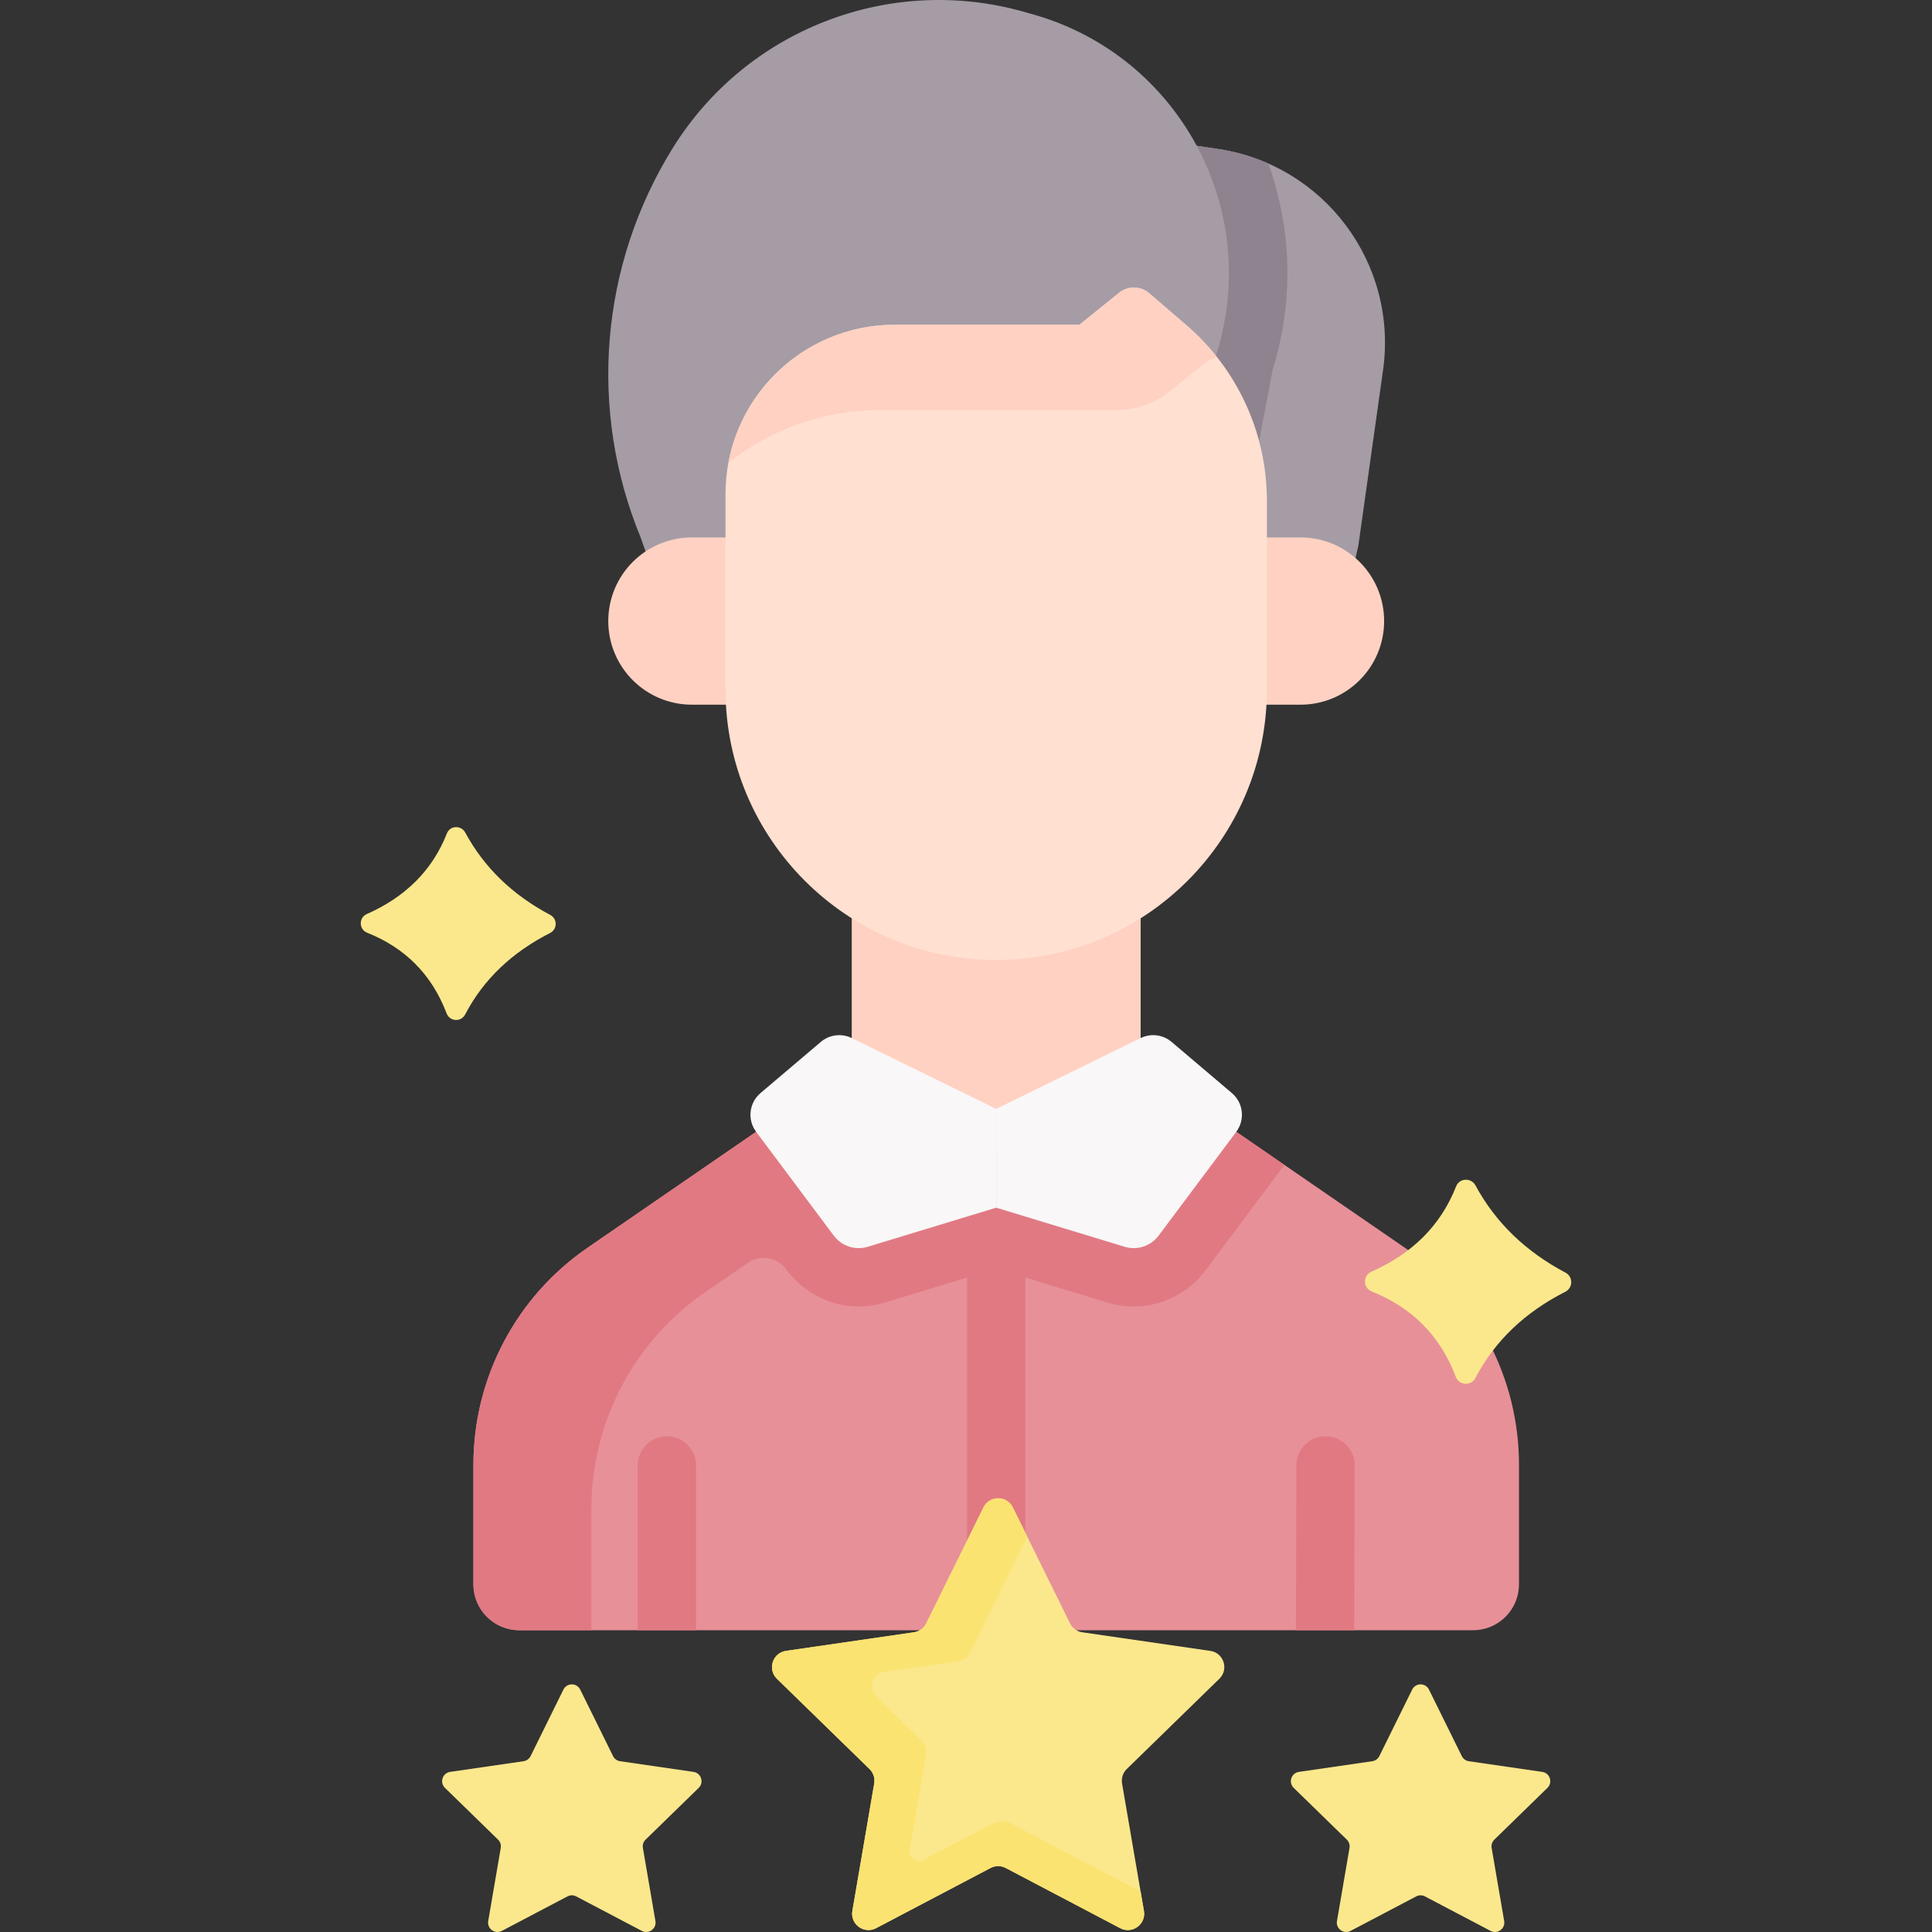 <?xml version="1.0" encoding="UTF-8"?>
<svg xmlns="http://www.w3.org/2000/svg" onmouseup="{ if(window.parent.document.onmouseup) window.parent.document.onmouseup(arguments[0]);}" width="512" viewBox="0 0 496.491 496.491" height="512" enable-background="new 0 0 496.491 496.491" id="Capa_1"><rect x="0" y="0" width="496.491" height="496.491" fill="#333333" stroke="none"/><g><g><path data-cppathid="10000" fill="#e79098" d="m317.701 290.855 43.341 29.807c18.349 12.619 29.311 33.462 29.311 55.732v30.755c0 6.512-5.279 11.791-11.791 11.791h-245.111c-6.512 0-11.791-5.279-11.791-11.791v-30.755c0-22.27 10.962-43.113 29.311-55.732l43.341-29.807 18.227-12.882 43.967 17.679 43.893-17.679z"/><path data-cppathid="10001" fill="#ffd1c2" d="m218.882 198.388h74.249v104.784h-74.249z"/><path data-cppathid="10002" fill="#a59ca6" d="m307.533 37.461 5.41.805c27.368 4.07 46.333 29.45 42.478 56.85l-6.344 45.1-4.513 20.083h-66.748l-2.567-125.719h19.804z"/><path data-cppathid="10003" fill="#8f8390" d="m319.688 133.859 7.351-38.777c5.448-17.596 5.009-36.031-1.094-53.058-4.057-1.797-8.401-3.074-13.001-3.759l-5.41-.805-12.48-2.882h-19.804l2.567 125.719h7.449l1.319-.305z"/><path data-cppathid="10004" fill="#a59ca6" d="m305.994 125.559-26.064 20.577-103.914 24.007-11.386-32.031c-13.504-32.755-10.425-70.007 8.276-100.1 18.944-30.487 55.786-44.744 90.317-34.953l2.289.649c37.654 10.677 58.948 50.452 46.954 87.707z"/><path data-cppathid="10005" fill="#ffd1c2" d="m177.807 181.093c-11.869 0-21.491-9.622-21.491-21.491 0-11.869 9.622-21.491 21.491-21.491h45.197v42.982z"/><g><path data-cppathid="10006" fill="#ffd1c2" d="m334.205 181.093c11.869 0 21.491-9.622 21.491-21.491 0-11.869-9.622-21.491-21.491-21.491h-43.127v42.982z"/><path data-cppathid="10007" fill="#ffe0d1" d="m256.006 246.707c38.421 0 69.567-31.146 69.567-69.567v-48.478c0-17.338-7.564-33.813-20.712-45.115l-9.535-8.196c-2.215-1.904-5.474-1.954-7.746-.119l-10.178 8.221h-47.474c-24.017 0-43.487 19.47-43.487 43.487v50.199c-.002 38.422 31.144 69.568 69.565 69.568z"/><path data-cppathid="10008" fill="#ffd1c2" d="m226.146 105.374h60.711c5.056 0 9.959-1.733 13.892-4.91l8.613-6.956c1.025-.828 2.208-1.401 3.422-1.698-2.35-2.978-4.999-5.749-7.923-8.262l-9.535-8.196c-2.215-1.904-5.474-1.954-7.746-.118l-10.178 8.221h-47.474c-21.285 0-39.001 15.302-42.755 35.499 10.704-8.491 24.248-13.58 38.973-13.58z"/><path data-cppathid="10009" fill="#e17983" d="m263.506 418.94v-108.586c0-4.143-3.358-7.5-7.5-7.5s-7.5 3.357-7.5 7.5v108.586z"/><path data-cppathid="10010" fill="#e17983" d="m317.701 290.855-17.301-12.882-43.893 17.679-14.379-5.782-.049.025.041-.029-29.58-11.894-18.227 12.882-43.341 29.807c-18.349 12.62-29.311 33.462-29.311 55.732v30.755c0 6.512 5.279 11.791 11.791 11.791h18.534c-.005-.137-.021-.271-.021-.409v-30.755c0-22.27 10.962-43.112 29.311-55.732l10.957-7.535c3.142-2.161 7.43-1.455 9.714 1.599 3.622 4.843 8.894 8.307 14.857 9.314 3.554.6 7.157.365 10.558-.671l28.644-8.717 28.646 8.718c2.169.66 4.424.996 6.691.996 7.208 0 14.091-3.446 18.41-9.221l20.299-27.14c-.003-.016-.004-.024-.006-.039z"/><path data-cppathid="10011" fill="#f9f7f7" d="m218.882 266.762 37.124 18.203v25.389l-33.011 10.046c-3.22.98-6.708-.163-8.724-2.858l-19.959-26.686c-2.314-3.094-1.821-7.454 1.124-9.954l15.496-13.15c2.218-1.882 5.339-2.27 7.95-.99z"/><path data-cppathid="10012" fill="#f9f7f7" d="m293.13 266.762-37.124 18.203v25.389l33.011 10.046c3.22.98 6.708-.163 8.724-2.858l19.959-26.686c2.314-3.094 1.821-7.454-1.124-9.954l-15.496-13.15c-2.217-1.882-5.339-2.27-7.95-.99z"/><path data-cppathid="10013" fill="#fbe88c" d="m367.223 434.197 8.434 17.089c.351.711 1.029 1.204 1.814 1.318l18.859 2.74c1.976.287 2.765 2.715 1.335 4.109l-13.646 13.302c-.568.553-.827 1.351-.693 2.132l3.221 18.782c.338 1.968-1.728 3.469-3.495 2.539l-16.868-8.868c-.702-.369-1.54-.369-2.242 0l-16.868 8.868c-1.767.929-3.833-.572-3.495-2.539l3.221-18.782c.134-.781-.125-1.579-.693-2.132l-13.646-13.302c-1.43-1.394-.641-3.822 1.335-4.109l18.859-2.74c.785-.114 1.463-.607 1.814-1.318l8.434-17.089c.883-1.79 3.437-1.79 4.32 0z"/><path data-cppathid="10014" fill="#fbe88c" d="m144.789 434.197-8.434 17.089c-.351.711-1.029 1.204-1.814 1.318l-18.859 2.74c-1.976.287-2.765 2.715-1.335 4.109l13.646 13.302c.568.553.827 1.351.693 2.132l-3.221 18.782c-.338 1.968 1.728 3.469 3.495 2.539l16.868-8.868c.702-.369 1.54-.369 2.242 0l16.868 8.868c1.767.929 3.833-.572 3.495-2.539l-3.221-18.782c-.134-.781.125-1.579.693-2.132l13.646-13.302c1.43-1.394.641-3.822-1.335-4.109l-18.859-2.74c-.785-.114-1.463-.607-1.814-1.318l-8.434-17.089c-.883-1.79-3.436-1.79-4.32 0z"/><g fill="#e17983"><path data-cppathid="10015" d="m178.878 418.94v-42.35c0-4.143-3.358-7.5-7.5-7.5s-7.5 3.357-7.5 7.5v42.351h15z"/><path data-cppathid="10016" d="m348.134 376.59c0-4.143-3.358-7.5-7.5-7.5s-7.5 3.357-7.5 7.5c0 0-.066 39.338-.128 42.351h15c.039-1.823.128-42.351.128-42.351z"/></g></g><path data-cppathid="10017" fill="#fbe88c" d="m260.273 387.372 14.707 29.8c.612 1.24 1.795 2.099 3.163 2.298l32.886 4.779c3.446.501 4.822 4.735 2.328 7.165l-23.797 23.196c-.99.965-1.442 2.356-1.208 3.718l5.618 32.753c.589 3.432-3.013 6.049-6.095 4.428l-29.414-15.464c-1.224-.643-2.686-.643-3.91 0l-29.414 15.464c-3.082 1.62-6.684-.997-6.095-4.428l5.618-32.753c.234-1.363-.218-2.753-1.208-3.718l-23.797-23.196c-2.493-2.43-1.117-6.665 2.328-7.165l32.886-4.779c1.368-.199 2.551-1.058 3.163-2.298l14.707-29.8c1.541-3.122 5.993-3.122 7.534 0z"/><path data-cppathid="10018" fill="#fbe372" d="m293.971 491.082-.858-5-33.325-17.52c-1.439-.756-3.158-.756-4.596 0l-17.91 9.416c-1.754.922-3.804-.567-3.469-2.521l4.197-24.474c.234-1.363-.218-2.753-1.208-3.718l-11.615-11.322c-2.177-2.122-.976-5.82 2.033-6.258l18.96-2.755c1.368-.199 2.551-1.058 3.163-2.298l14.66-29.704-3.73-7.557c-1.541-3.122-5.993-3.122-7.534 0l-14.707 29.8c-.612 1.24-1.795 2.099-3.163 2.298l-32.886 4.779c-3.446.501-4.821 4.735-2.328 7.165l23.797 23.196c.99.965 1.442 2.355 1.208 3.718l-5.618 32.753c-.589 3.432 3.013 6.049 6.095 4.429l29.414-15.464c1.224-.643 2.686-.643 3.91 0l29.414 15.464c3.082 1.622 6.684-.995 6.096-4.427z"/></g><g fill="#fbe88c"><path data-cppathid="10019" d="m374.197 304.876c-3.969 10.111-11.355 17.322-21.791 21.941-2.238.99-2.157 4.172.116 5.077 10.024 3.992 17.442 11.047 21.59 21.917.861 2.255 3.927 2.447 5.046.308 5.078-9.712 12.913-16.976 23.097-22.156 2.017-1.026 2.041-3.862.041-4.92-10.224-5.41-17.958-12.854-23.119-22.402-1.11-2.053-4.127-1.937-4.98.235z"/><path data-cppathid="10020" d="m114.846 214.169c-3.75 9.554-10.73 16.369-20.592 20.733-2.114.936-2.038 3.942.11 4.798 9.472 3.773 16.482 10.439 20.402 20.711.813 2.131 3.711 2.312 4.768.291 4.798-9.177 12.202-16.042 21.826-20.937 1.906-.97 1.929-3.649.039-4.65-9.661-5.112-16.969-12.147-21.847-21.169-1.049-1.939-3.901-1.83-4.706.223z"/></g></g></svg>
